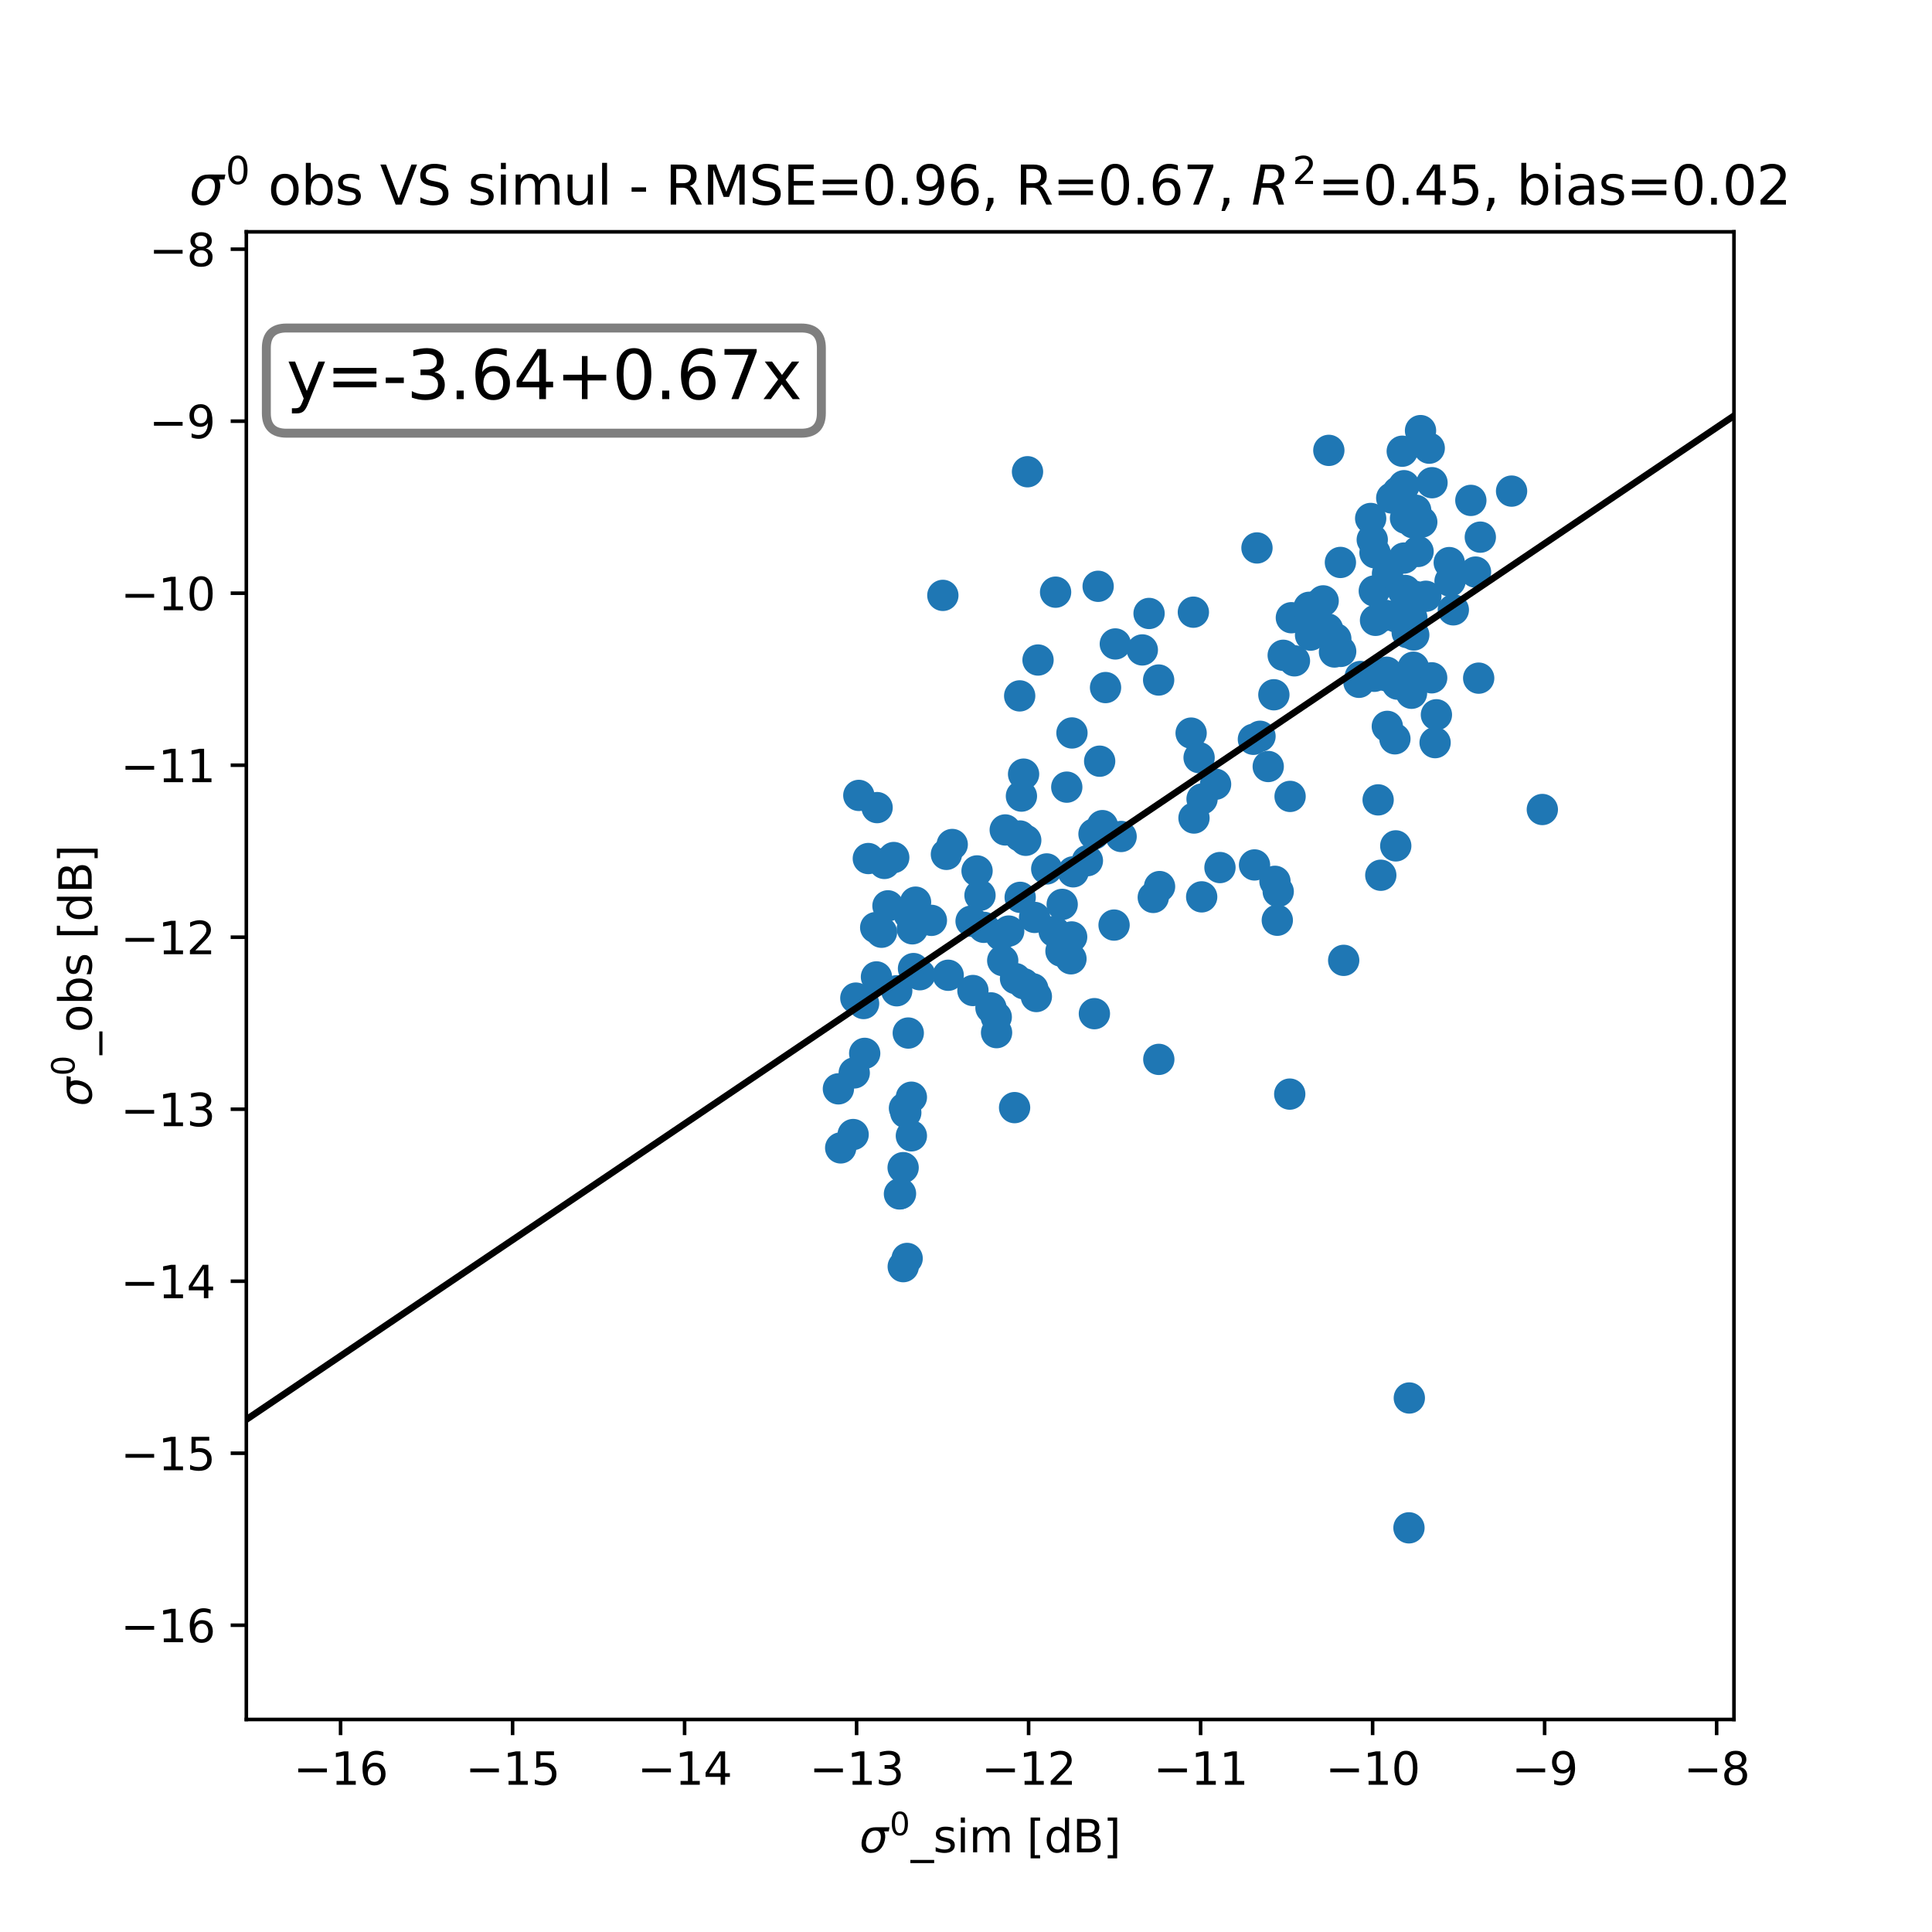 <?xml version="1.0" encoding="utf-8" standalone="no"?>
<!DOCTYPE svg PUBLIC "-//W3C//DTD SVG 1.1//EN"
  "http://www.w3.org/Graphics/SVG/1.1/DTD/svg11.dtd">
<svg xmlns:xlink="http://www.w3.org/1999/xlink" width="432pt" height="432pt" viewBox="0 0 432 432" xmlns="http://www.w3.org/2000/svg" version="1.1">
 <defs>
  <style type="text/css">*{stroke-linejoin: round; stroke-linecap: butt}</style>
 </defs>
 <g id="figure_1">
  <g id="patch_1">
   <path d="M 0 432 
L 432 432 
L 432 0 
L 0 0 
z
" style="fill: #ffffff"/>
  </g>
  <g id="axes_1">
   <g id="patch_2">
    <path d="M 55.08 384.48 
L 387.72 384.48 
L 387.72 51.84 
L 55.08 51.84 
z
" style="fill: #ffffff"/>
   </g>
   <g id="matplotlib.axis_1">
    <g id="xtick_1">
     <g id="line2d_1">
      <defs>
       <path id="m0e0889fe8c" d="M 0 0 
L 0 3.5 
" style="stroke: #000000; stroke-width: 0.8"/>
      </defs>
      <g>
       <use xlink:href="#m0e0889fe8c" x="76.155" y="384.48" style="stroke: #000000; stroke-width: 0.8"/>
      </g>
     </g>
     <g id="text_1">
      <!-- −16 -->
      <g transform="translate(65.603 399.078) scale(0.1 -0.1)">
       <defs>
        <path id="DejaVuSans-2212" d="M 678 2272 
L 4684 2272 
L 4684 1741 
L 678 1741 
L 678 2272 
z
" transform="scale(0.016)"/>
        <path id="DejaVuSans-31" d="M 794 531 
L 1825 531 
L 1825 4091 
L 703 3866 
L 703 4441 
L 1819 4666 
L 2450 4666 
L 2450 531 
L 3481 531 
L 3481 0 
L 794 0 
L 794 531 
z
" transform="scale(0.016)"/>
        <path id="DejaVuSans-36" d="M 2113 2584 
Q 1688 2584 1439 2293 
Q 1191 2003 1191 1497 
Q 1191 994 1439 701 
Q 1688 409 2113 409 
Q 2538 409 2786 701 
Q 3034 994 3034 1497 
Q 3034 2003 2786 2293 
Q 2538 2584 2113 2584 
z
M 3366 4563 
L 3366 3988 
Q 3128 4100 2886 4159 
Q 2644 4219 2406 4219 
Q 1781 4219 1451 3797 
Q 1122 3375 1075 2522 
Q 1259 2794 1537 2939 
Q 1816 3084 2150 3084 
Q 2853 3084 3261 2657 
Q 3669 2231 3669 1497 
Q 3669 778 3244 343 
Q 2819 -91 2113 -91 
Q 1303 -91 875 529 
Q 447 1150 447 2328 
Q 447 3434 972 4092 
Q 1497 4750 2381 4750 
Q 2619 4750 2861 4703 
Q 3103 4656 3366 4563 
z
" transform="scale(0.016)"/>
       </defs>
       <use xlink:href="#DejaVuSans-2212"/>
       <use xlink:href="#DejaVuSans-31" x="83.789"/>
       <use xlink:href="#DejaVuSans-36" x="147.412"/>
      </g>
     </g>
    </g>
    <g id="xtick_2">
     <g id="line2d_2">
      <g>
       <use xlink:href="#m0e0889fe8c" x="114.616" y="384.48" style="stroke: #000000; stroke-width: 0.8"/>
      </g>
     </g>
     <g id="text_2">
      <!-- −15 -->
      <g transform="translate(104.064 399.078) scale(0.1 -0.1)">
       <defs>
        <path id="DejaVuSans-35" d="M 691 4666 
L 3169 4666 
L 3169 4134 
L 1269 4134 
L 1269 2991 
Q 1406 3038 1543 3061 
Q 1681 3084 1819 3084 
Q 2600 3084 3056 2656 
Q 3513 2228 3513 1497 
Q 3513 744 3044 326 
Q 2575 -91 1722 -91 
Q 1428 -91 1123 -41 
Q 819 9 494 109 
L 494 744 
Q 775 591 1075 516 
Q 1375 441 1709 441 
Q 2250 441 2565 725 
Q 2881 1009 2881 1497 
Q 2881 1984 2565 2268 
Q 2250 2553 1709 2553 
Q 1456 2553 1204 2497 
Q 953 2441 691 2322 
L 691 4666 
z
" transform="scale(0.016)"/>
       </defs>
       <use xlink:href="#DejaVuSans-2212"/>
       <use xlink:href="#DejaVuSans-31" x="83.789"/>
       <use xlink:href="#DejaVuSans-35" x="147.412"/>
      </g>
     </g>
    </g>
    <g id="xtick_3">
     <g id="line2d_3">
      <g>
       <use xlink:href="#m0e0889fe8c" x="153.077" y="384.48" style="stroke: #000000; stroke-width: 0.8"/>
      </g>
     </g>
     <g id="text_3">
      <!-- −14 -->
      <g transform="translate(142.525 399.078) scale(0.1 -0.1)">
       <defs>
        <path id="DejaVuSans-34" d="M 2419 4116 
L 825 1625 
L 2419 1625 
L 2419 4116 
z
M 2253 4666 
L 3047 4666 
L 3047 1625 
L 3713 1625 
L 3713 1100 
L 3047 1100 
L 3047 0 
L 2419 0 
L 2419 1100 
L 313 1100 
L 313 1709 
L 2253 4666 
z
" transform="scale(0.016)"/>
       </defs>
       <use xlink:href="#DejaVuSans-2212"/>
       <use xlink:href="#DejaVuSans-31" x="83.789"/>
       <use xlink:href="#DejaVuSans-34" x="147.412"/>
      </g>
     </g>
    </g>
    <g id="xtick_4">
     <g id="line2d_4">
      <g>
       <use xlink:href="#m0e0889fe8c" x="191.538" y="384.48" style="stroke: #000000; stroke-width: 0.8"/>
      </g>
     </g>
     <g id="text_4">
      <!-- −13 -->
      <g transform="translate(180.986 399.078) scale(0.1 -0.1)">
       <defs>
        <path id="DejaVuSans-33" d="M 2597 2516 
Q 3050 2419 3304 2112 
Q 3559 1806 3559 1356 
Q 3559 666 3084 287 
Q 2609 -91 1734 -91 
Q 1441 -91 1130 -33 
Q 819 25 488 141 
L 488 750 
Q 750 597 1062 519 
Q 1375 441 1716 441 
Q 2309 441 2620 675 
Q 2931 909 2931 1356 
Q 2931 1769 2642 2001 
Q 2353 2234 1838 2234 
L 1294 2234 
L 1294 2753 
L 1863 2753 
Q 2328 2753 2575 2939 
Q 2822 3125 2822 3475 
Q 2822 3834 2567 4026 
Q 2313 4219 1838 4219 
Q 1578 4219 1281 4162 
Q 984 4106 628 3988 
L 628 4550 
Q 988 4650 1302 4700 
Q 1616 4750 1894 4750 
Q 2613 4750 3031 4423 
Q 3450 4097 3450 3541 
Q 3450 3153 3228 2886 
Q 3006 2619 2597 2516 
z
" transform="scale(0.016)"/>
       </defs>
       <use xlink:href="#DejaVuSans-2212"/>
       <use xlink:href="#DejaVuSans-31" x="83.789"/>
       <use xlink:href="#DejaVuSans-33" x="147.412"/>
      </g>
     </g>
    </g>
    <g id="xtick_5">
     <g id="line2d_5">
      <g>
       <use xlink:href="#m0e0889fe8c" x="229.999" y="384.48" style="stroke: #000000; stroke-width: 0.8"/>
      </g>
     </g>
     <g id="text_5">
      <!-- −12 -->
      <g transform="translate(219.447 399.078) scale(0.1 -0.1)">
       <defs>
        <path id="DejaVuSans-32" d="M 1228 531 
L 3431 531 
L 3431 0 
L 469 0 
L 469 531 
Q 828 903 1448 1529 
Q 2069 2156 2228 2338 
Q 2531 2678 2651 2914 
Q 2772 3150 2772 3378 
Q 2772 3750 2511 3984 
Q 2250 4219 1831 4219 
Q 1534 4219 1204 4116 
Q 875 4013 500 3803 
L 500 4441 
Q 881 4594 1212 4672 
Q 1544 4750 1819 4750 
Q 2544 4750 2975 4387 
Q 3406 4025 3406 3419 
Q 3406 3131 3298 2873 
Q 3191 2616 2906 2266 
Q 2828 2175 2409 1742 
Q 1991 1309 1228 531 
z
" transform="scale(0.016)"/>
       </defs>
       <use xlink:href="#DejaVuSans-2212"/>
       <use xlink:href="#DejaVuSans-31" x="83.789"/>
       <use xlink:href="#DejaVuSans-32" x="147.412"/>
      </g>
     </g>
    </g>
    <g id="xtick_6">
     <g id="line2d_6">
      <g>
       <use xlink:href="#m0e0889fe8c" x="268.46" y="384.48" style="stroke: #000000; stroke-width: 0.8"/>
      </g>
     </g>
     <g id="text_6">
      <!-- −11 -->
      <g transform="translate(257.908 399.078) scale(0.1 -0.1)">
       <use xlink:href="#DejaVuSans-2212"/>
       <use xlink:href="#DejaVuSans-31" x="83.789"/>
       <use xlink:href="#DejaVuSans-31" x="147.412"/>
      </g>
     </g>
    </g>
    <g id="xtick_7">
     <g id="line2d_7">
      <g>
       <use xlink:href="#m0e0889fe8c" x="306.921" y="384.48" style="stroke: #000000; stroke-width: 0.8"/>
      </g>
     </g>
     <g id="text_7">
      <!-- −10 -->
      <g transform="translate(296.368 399.078) scale(0.1 -0.1)">
       <defs>
        <path id="DejaVuSans-30" d="M 2034 4250 
Q 1547 4250 1301 3770 
Q 1056 3291 1056 2328 
Q 1056 1369 1301 889 
Q 1547 409 2034 409 
Q 2525 409 2770 889 
Q 3016 1369 3016 2328 
Q 3016 3291 2770 3770 
Q 2525 4250 2034 4250 
z
M 2034 4750 
Q 2819 4750 3233 4129 
Q 3647 3509 3647 2328 
Q 3647 1150 3233 529 
Q 2819 -91 2034 -91 
Q 1250 -91 836 529 
Q 422 1150 422 2328 
Q 422 3509 836 4129 
Q 1250 4750 2034 4750 
z
" transform="scale(0.016)"/>
       </defs>
       <use xlink:href="#DejaVuSans-2212"/>
       <use xlink:href="#DejaVuSans-31" x="83.789"/>
       <use xlink:href="#DejaVuSans-30" x="147.412"/>
      </g>
     </g>
    </g>
    <g id="xtick_8">
     <g id="line2d_8">
      <g>
       <use xlink:href="#m0e0889fe8c" x="345.382" y="384.48" style="stroke: #000000; stroke-width: 0.8"/>
      </g>
     </g>
     <g id="text_8">
      <!-- −9 -->
      <g transform="translate(338.011 399.078) scale(0.1 -0.1)">
       <defs>
        <path id="DejaVuSans-39" d="M 703 97 
L 703 672 
Q 941 559 1184 500 
Q 1428 441 1663 441 
Q 2288 441 2617 861 
Q 2947 1281 2994 2138 
Q 2813 1869 2534 1725 
Q 2256 1581 1919 1581 
Q 1219 1581 811 2004 
Q 403 2428 403 3163 
Q 403 3881 828 4315 
Q 1253 4750 1959 4750 
Q 2769 4750 3195 4129 
Q 3622 3509 3622 2328 
Q 3622 1225 3098 567 
Q 2575 -91 1691 -91 
Q 1453 -91 1209 -44 
Q 966 3 703 97 
z
M 1959 2075 
Q 2384 2075 2632 2365 
Q 2881 2656 2881 3163 
Q 2881 3666 2632 3958 
Q 2384 4250 1959 4250 
Q 1534 4250 1286 3958 
Q 1038 3666 1038 3163 
Q 1038 2656 1286 2365 
Q 1534 2075 1959 2075 
z
" transform="scale(0.016)"/>
       </defs>
       <use xlink:href="#DejaVuSans-2212"/>
       <use xlink:href="#DejaVuSans-39" x="83.789"/>
      </g>
     </g>
    </g>
    <g id="xtick_9">
     <g id="line2d_9">
      <g>
       <use xlink:href="#m0e0889fe8c" x="383.843" y="384.48" style="stroke: #000000; stroke-width: 0.8"/>
      </g>
     </g>
     <g id="text_9">
      <!-- −8 -->
      <g transform="translate(376.472 399.078) scale(0.1 -0.1)">
       <defs>
        <path id="DejaVuSans-38" d="M 2034 2216 
Q 1584 2216 1326 1975 
Q 1069 1734 1069 1313 
Q 1069 891 1326 650 
Q 1584 409 2034 409 
Q 2484 409 2743 651 
Q 3003 894 3003 1313 
Q 3003 1734 2745 1975 
Q 2488 2216 2034 2216 
z
M 1403 2484 
Q 997 2584 770 2862 
Q 544 3141 544 3541 
Q 544 4100 942 4425 
Q 1341 4750 2034 4750 
Q 2731 4750 3128 4425 
Q 3525 4100 3525 3541 
Q 3525 3141 3298 2862 
Q 3072 2584 2669 2484 
Q 3125 2378 3379 2068 
Q 3634 1759 3634 1313 
Q 3634 634 3220 271 
Q 2806 -91 2034 -91 
Q 1263 -91 848 271 
Q 434 634 434 1313 
Q 434 1759 690 2068 
Q 947 2378 1403 2484 
z
M 1172 3481 
Q 1172 3119 1398 2916 
Q 1625 2713 2034 2713 
Q 2441 2713 2670 2916 
Q 2900 3119 2900 3481 
Q 2900 3844 2670 4047 
Q 2441 4250 2034 4250 
Q 1625 4250 1398 4047 
Q 1172 3844 1172 3481 
z
" transform="scale(0.016)"/>
       </defs>
       <use xlink:href="#DejaVuSans-2212"/>
       <use xlink:href="#DejaVuSans-38" x="83.789"/>
      </g>
     </g>
    </g>
    <g id="text_10">
     <!-- $\sigma^0$_sim [dB] -->
     <g transform="translate(192.15 414.258) scale(0.1 -0.1)">
      <defs>
       <path id="DejaVuSans-Oblique-3c3" d="M 2219 3044 
Q 1744 3044 1422 2700 
Q 1081 2341 969 1747 
Q 844 1119 1044 756 
Q 1241 397 1706 397 
Q 2166 397 2503 759 
Q 2844 1122 2966 1747 
Q 3075 2319 2881 2700 
Q 2700 3044 2219 3044 
z
M 2309 3503 
L 4219 3500 
L 4106 2925 
L 3463 2925 
Q 3706 2438 3575 1747 
Q 3406 888 2884 400 
Q 2359 -91 1609 -91 
Q 856 -91 525 400 
Q 194 888 363 1747 
Q 528 2609 1050 3097 
Q 1484 3503 2309 3503 
z
" transform="scale(0.016)"/>
       <path id="DejaVuSans-5f" d="M 3263 -1063 
L 3263 -1509 
L -63 -1509 
L -63 -1063 
L 3263 -1063 
z
" transform="scale(0.016)"/>
       <path id="DejaVuSans-73" d="M 2834 3397 
L 2834 2853 
Q 2591 2978 2328 3040 
Q 2066 3103 1784 3103 
Q 1356 3103 1142 2972 
Q 928 2841 928 2578 
Q 928 2378 1081 2264 
Q 1234 2150 1697 2047 
L 1894 2003 
Q 2506 1872 2764 1633 
Q 3022 1394 3022 966 
Q 3022 478 2636 193 
Q 2250 -91 1575 -91 
Q 1294 -91 989 -36 
Q 684 19 347 128 
L 347 722 
Q 666 556 975 473 
Q 1284 391 1588 391 
Q 1994 391 2212 530 
Q 2431 669 2431 922 
Q 2431 1156 2273 1281 
Q 2116 1406 1581 1522 
L 1381 1569 
Q 847 1681 609 1914 
Q 372 2147 372 2553 
Q 372 3047 722 3315 
Q 1072 3584 1716 3584 
Q 2034 3584 2315 3537 
Q 2597 3491 2834 3397 
z
" transform="scale(0.016)"/>
       <path id="DejaVuSans-69" d="M 603 3500 
L 1178 3500 
L 1178 0 
L 603 0 
L 603 3500 
z
M 603 4863 
L 1178 4863 
L 1178 4134 
L 603 4134 
L 603 4863 
z
" transform="scale(0.016)"/>
       <path id="DejaVuSans-6d" d="M 3328 2828 
Q 3544 3216 3844 3400 
Q 4144 3584 4550 3584 
Q 5097 3584 5394 3201 
Q 5691 2819 5691 2113 
L 5691 0 
L 5113 0 
L 5113 2094 
Q 5113 2597 4934 2840 
Q 4756 3084 4391 3084 
Q 3944 3084 3684 2787 
Q 3425 2491 3425 1978 
L 3425 0 
L 2847 0 
L 2847 2094 
Q 2847 2600 2669 2842 
Q 2491 3084 2119 3084 
Q 1678 3084 1418 2786 
Q 1159 2488 1159 1978 
L 1159 0 
L 581 0 
L 581 3500 
L 1159 3500 
L 1159 2956 
Q 1356 3278 1631 3431 
Q 1906 3584 2284 3584 
Q 2666 3584 2933 3390 
Q 3200 3197 3328 2828 
z
" transform="scale(0.016)"/>
       <path id="DejaVuSans-20" transform="scale(0.016)"/>
       <path id="DejaVuSans-5b" d="M 550 4863 
L 1875 4863 
L 1875 4416 
L 1125 4416 
L 1125 -397 
L 1875 -397 
L 1875 -844 
L 550 -844 
L 550 4863 
z
" transform="scale(0.016)"/>
       <path id="DejaVuSans-64" d="M 2906 2969 
L 2906 4863 
L 3481 4863 
L 3481 0 
L 2906 0 
L 2906 525 
Q 2725 213 2448 61 
Q 2172 -91 1784 -91 
Q 1150 -91 751 415 
Q 353 922 353 1747 
Q 353 2572 751 3078 
Q 1150 3584 1784 3584 
Q 2172 3584 2448 3432 
Q 2725 3281 2906 2969 
z
M 947 1747 
Q 947 1113 1208 752 
Q 1469 391 1925 391 
Q 2381 391 2643 752 
Q 2906 1113 2906 1747 
Q 2906 2381 2643 2742 
Q 2381 3103 1925 3103 
Q 1469 3103 1208 2742 
Q 947 2381 947 1747 
z
" transform="scale(0.016)"/>
       <path id="DejaVuSans-42" d="M 1259 2228 
L 1259 519 
L 2272 519 
Q 2781 519 3026 730 
Q 3272 941 3272 1375 
Q 3272 1813 3026 2020 
Q 2781 2228 2272 2228 
L 1259 2228 
z
M 1259 4147 
L 1259 2741 
L 2194 2741 
Q 2656 2741 2882 2914 
Q 3109 3088 3109 3444 
Q 3109 3797 2882 3972 
Q 2656 4147 2194 4147 
L 1259 4147 
z
M 628 4666 
L 2241 4666 
Q 2963 4666 3353 4366 
Q 3744 4066 3744 3513 
Q 3744 3084 3544 2831 
Q 3344 2578 2956 2516 
Q 3422 2416 3680 2098 
Q 3938 1781 3938 1306 
Q 3938 681 3513 340 
Q 3088 0 2303 0 
L 628 0 
L 628 4666 
z
" transform="scale(0.016)"/>
       <path id="DejaVuSans-5d" d="M 1947 4863 
L 1947 -844 
L 622 -844 
L 622 -397 
L 1369 -397 
L 1369 4416 
L 622 4416 
L 622 4863 
L 1947 4863 
z
" transform="scale(0.016)"/>
      </defs>
      <use xlink:href="#DejaVuSans-Oblique-3c3" transform="translate(0 0.766)"/>
      <use xlink:href="#DejaVuSans-30" transform="translate(67.852 39.047) scale(0.7)"/>
      <use xlink:href="#DejaVuSans-5f" transform="translate(115.122 0.766)"/>
      <use xlink:href="#DejaVuSans-73" transform="translate(165.122 0.766)"/>
      <use xlink:href="#DejaVuSans-69" transform="translate(217.222 0.766)"/>
      <use xlink:href="#DejaVuSans-6d" transform="translate(245.005 0.766)"/>
      <use xlink:href="#DejaVuSans-20" transform="translate(342.417 0.766)"/>
      <use xlink:href="#DejaVuSans-5b" transform="translate(374.204 0.766)"/>
      <use xlink:href="#DejaVuSans-64" transform="translate(413.218 0.766)"/>
      <use xlink:href="#DejaVuSans-42" transform="translate(476.694 0.766)"/>
      <use xlink:href="#DejaVuSans-5d" transform="translate(545.298 0.766)"/>
     </g>
    </g>
   </g>
   <g id="matplotlib.axis_2">
    <g id="ytick_1">
     <g id="line2d_10">
      <defs>
       <path id="mb3027d4812" d="M 0 0 
L -3.5 0 
" style="stroke: #000000; stroke-width: 0.8"/>
      </defs>
      <g>
       <use xlink:href="#mb3027d4812" x="55.08" y="363.405" style="stroke: #000000; stroke-width: 0.8"/>
      </g>
     </g>
     <g id="text_11">
      <!-- −16 -->
      <g transform="translate(26.975 367.204) scale(0.1 -0.1)">
       <use xlink:href="#DejaVuSans-2212"/>
       <use xlink:href="#DejaVuSans-31" x="83.789"/>
       <use xlink:href="#DejaVuSans-36" x="147.412"/>
      </g>
     </g>
    </g>
    <g id="ytick_2">
     <g id="line2d_11">
      <g>
       <use xlink:href="#mb3027d4812" x="55.08" y="324.944" style="stroke: #000000; stroke-width: 0.8"/>
      </g>
     </g>
     <g id="text_12">
      <!-- −15 -->
      <g transform="translate(26.975 328.743) scale(0.1 -0.1)">
       <use xlink:href="#DejaVuSans-2212"/>
       <use xlink:href="#DejaVuSans-31" x="83.789"/>
       <use xlink:href="#DejaVuSans-35" x="147.412"/>
      </g>
     </g>
    </g>
    <g id="ytick_3">
     <g id="line2d_12">
      <g>
       <use xlink:href="#mb3027d4812" x="55.08" y="286.483" style="stroke: #000000; stroke-width: 0.8"/>
      </g>
     </g>
     <g id="text_13">
      <!-- −14 -->
      <g transform="translate(26.975 290.282) scale(0.1 -0.1)">
       <use xlink:href="#DejaVuSans-2212"/>
       <use xlink:href="#DejaVuSans-31" x="83.789"/>
       <use xlink:href="#DejaVuSans-34" x="147.412"/>
      </g>
     </g>
    </g>
    <g id="ytick_4">
     <g id="line2d_13">
      <g>
       <use xlink:href="#mb3027d4812" x="55.08" y="248.022" style="stroke: #000000; stroke-width: 0.8"/>
      </g>
     </g>
     <g id="text_14">
      <!-- −13 -->
      <g transform="translate(26.975 251.821) scale(0.1 -0.1)">
       <use xlink:href="#DejaVuSans-2212"/>
       <use xlink:href="#DejaVuSans-31" x="83.789"/>
       <use xlink:href="#DejaVuSans-33" x="147.412"/>
      </g>
     </g>
    </g>
    <g id="ytick_5">
     <g id="line2d_14">
      <g>
       <use xlink:href="#mb3027d4812" x="55.08" y="209.561" style="stroke: #000000; stroke-width: 0.8"/>
      </g>
     </g>
     <g id="text_15">
      <!-- −12 -->
      <g transform="translate(26.975 213.36) scale(0.1 -0.1)">
       <use xlink:href="#DejaVuSans-2212"/>
       <use xlink:href="#DejaVuSans-31" x="83.789"/>
       <use xlink:href="#DejaVuSans-32" x="147.412"/>
      </g>
     </g>
    </g>
    <g id="ytick_6">
     <g id="line2d_15">
      <g>
       <use xlink:href="#mb3027d4812" x="55.08" y="171.1" style="stroke: #000000; stroke-width: 0.8"/>
      </g>
     </g>
     <g id="text_16">
      <!-- −11 -->
      <g transform="translate(26.975 174.899) scale(0.1 -0.1)">
       <use xlink:href="#DejaVuSans-2212"/>
       <use xlink:href="#DejaVuSans-31" x="83.789"/>
       <use xlink:href="#DejaVuSans-31" x="147.412"/>
      </g>
     </g>
    </g>
    <g id="ytick_7">
     <g id="line2d_16">
      <g>
       <use xlink:href="#mb3027d4812" x="55.08" y="132.639" style="stroke: #000000; stroke-width: 0.8"/>
      </g>
     </g>
     <g id="text_17">
      <!-- −10 -->
      <g transform="translate(26.975 136.438) scale(0.1 -0.1)">
       <use xlink:href="#DejaVuSans-2212"/>
       <use xlink:href="#DejaVuSans-31" x="83.789"/>
       <use xlink:href="#DejaVuSans-30" x="147.412"/>
      </g>
     </g>
    </g>
    <g id="ytick_8">
     <g id="line2d_17">
      <g>
       <use xlink:href="#mb3027d4812" x="55.08" y="94.178" style="stroke: #000000; stroke-width: 0.8"/>
      </g>
     </g>
     <g id="text_18">
      <!-- −9 -->
      <g transform="translate(33.338 97.977) scale(0.1 -0.1)">
       <use xlink:href="#DejaVuSans-2212"/>
       <use xlink:href="#DejaVuSans-39" x="83.789"/>
      </g>
     </g>
    </g>
    <g id="ytick_9">
     <g id="line2d_18">
      <g>
       <use xlink:href="#mb3027d4812" x="55.08" y="55.717" style="stroke: #000000; stroke-width: 0.8"/>
      </g>
     </g>
     <g id="text_19">
      <!-- −8 -->
      <g transform="translate(33.338 59.517) scale(0.1 -0.1)">
       <use xlink:href="#DejaVuSans-2212"/>
       <use xlink:href="#DejaVuSans-38" x="83.789"/>
      </g>
     </g>
    </g>
    <g id="text_20">
     <!-- $\sigma^0$_obs [dB] -->
     <g transform="translate(20.575 247.36) rotate(-90) scale(0.1 -0.1)">
      <defs>
       <path id="DejaVuSans-6f" d="M 1959 3097 
Q 1497 3097 1228 2736 
Q 959 2375 959 1747 
Q 959 1119 1226 758 
Q 1494 397 1959 397 
Q 2419 397 2687 759 
Q 2956 1122 2956 1747 
Q 2956 2369 2687 2733 
Q 2419 3097 1959 3097 
z
M 1959 3584 
Q 2709 3584 3137 3096 
Q 3566 2609 3566 1747 
Q 3566 888 3137 398 
Q 2709 -91 1959 -91 
Q 1206 -91 779 398 
Q 353 888 353 1747 
Q 353 2609 779 3096 
Q 1206 3584 1959 3584 
z
" transform="scale(0.016)"/>
       <path id="DejaVuSans-62" d="M 3116 1747 
Q 3116 2381 2855 2742 
Q 2594 3103 2138 3103 
Q 1681 3103 1420 2742 
Q 1159 2381 1159 1747 
Q 1159 1113 1420 752 
Q 1681 391 2138 391 
Q 2594 391 2855 752 
Q 3116 1113 3116 1747 
z
M 1159 2969 
Q 1341 3281 1617 3432 
Q 1894 3584 2278 3584 
Q 2916 3584 3314 3078 
Q 3713 2572 3713 1747 
Q 3713 922 3314 415 
Q 2916 -91 2278 -91 
Q 1894 -91 1617 61 
Q 1341 213 1159 525 
L 1159 0 
L 581 0 
L 581 4863 
L 1159 4863 
L 1159 2969 
z
" transform="scale(0.016)"/>
      </defs>
      <use xlink:href="#DejaVuSans-Oblique-3c3" transform="translate(0 0.766)"/>
      <use xlink:href="#DejaVuSans-30" transform="translate(67.852 39.047) scale(0.7)"/>
      <use xlink:href="#DejaVuSans-5f" transform="translate(115.122 0.766)"/>
      <use xlink:href="#DejaVuSans-6f" transform="translate(165.122 0.766)"/>
      <use xlink:href="#DejaVuSans-62" transform="translate(226.304 0.766)"/>
      <use xlink:href="#DejaVuSans-73" transform="translate(289.78 0.766)"/>
      <use xlink:href="#DejaVuSans-20" transform="translate(341.88 0.766)"/>
      <use xlink:href="#DejaVuSans-5b" transform="translate(373.667 0.766)"/>
      <use xlink:href="#DejaVuSans-64" transform="translate(412.681 0.766)"/>
      <use xlink:href="#DejaVuSans-42" transform="translate(476.157 0.766)"/>
      <use xlink:href="#DejaVuSans-5d" transform="translate(544.761 0.766)"/>
     </g>
    </g>
   </g>
   <g id="line2d_19">
    <defs>
     <path id="m3af1321374" d="M 0 3 
C 0.796 3 1.559 2.684 2.121 2.121 
C 2.684 1.559 3 0.796 3 0 
C 3 -0.796 2.684 -1.559 2.121 -2.121 
C 1.559 -2.684 0.796 -3 0 -3 
C -0.796 -3 -1.559 -2.684 -2.121 -2.121 
C -2.684 -1.559 -3 -0.796 -3 0 
C -3 0.796 -2.684 1.559 -2.121 2.121 
C -1.559 2.684 -0.796 3 0 3 
z
" style="stroke: #1f77b4"/>
    </defs>
    <g clip-path="url(#pdaffe36c73)">
     <use xlink:href="#m3af1321374" x="229.754" y="105.484" style="fill: #1f77b4; stroke: #1f77b4"/>
     <use xlink:href="#m3af1321374" x="320.202" y="107.935" style="fill: #1f77b4; stroke: #1f77b4"/>
     <use xlink:href="#m3af1321374" x="311.195" y="111.351" style="fill: #1f77b4; stroke: #1f77b4"/>
     <use xlink:href="#m3af1321374" x="312.618" y="109.98" style="fill: #1f77b4; stroke: #1f77b4"/>
     <use xlink:href="#m3af1321374" x="319.581" y="100.212" style="fill: #1f77b4; stroke: #1f77b4"/>
     <use xlink:href="#m3af1321374" x="313.943" y="108.605" style="fill: #1f77b4; stroke: #1f77b4"/>
     <use xlink:href="#m3af1321374" x="306.484" y="115.93" style="fill: #1f77b4; stroke: #1f77b4"/>
     <use xlink:href="#m3af1321374" x="317.913" y="116.73" style="fill: #1f77b4; stroke: #1f77b4"/>
     <use xlink:href="#m3af1321374" x="307.297" y="151.22" style="fill: #1f77b4; stroke: #1f77b4"/>
     <use xlink:href="#m3af1321374" x="297.131" y="100.705" style="fill: #1f77b4; stroke: #1f77b4"/>
     <use xlink:href="#m3af1321374" x="295.863" y="134.358" style="fill: #1f77b4; stroke: #1f77b4"/>
     <use xlink:href="#m3af1321374" x="289.441" y="147.765" style="fill: #1f77b4; stroke: #1f77b4"/>
     <use xlink:href="#m3af1321374" x="281.063" y="122.522" style="fill: #1f77b4; stroke: #1f77b4"/>
     <use xlink:href="#m3af1321374" x="255.427" y="145.327" style="fill: #1f77b4; stroke: #1f77b4"/>
     <use xlink:href="#m3af1321374" x="249.387" y="143.989" style="fill: #1f77b4; stroke: #1f77b4"/>
     <use xlink:href="#m3af1321374" x="317.633" y="96.286" style="fill: #1f77b4; stroke: #1f77b4"/>
     <use xlink:href="#m3af1321374" x="306.84" y="120.68" style="fill: #1f77b4; stroke: #1f77b4"/>
     <use xlink:href="#m3af1321374" x="298.394" y="145.789" style="fill: #1f77b4; stroke: #1f77b4"/>
     <use xlink:href="#m3af1321374" x="317.084" y="123.307" style="fill: #1f77b4; stroke: #1f77b4"/>
     <use xlink:href="#m3af1321374" x="283.579" y="171.394" style="fill: #1f77b4; stroke: #1f77b4"/>
     <use xlink:href="#m3af1321374" x="271.807" y="175.354" style="fill: #1f77b4; stroke: #1f77b4"/>
     <use xlink:href="#m3af1321374" x="316.551" y="114.09" style="fill: #1f77b4; stroke: #1f77b4"/>
     <use xlink:href="#m3af1321374" x="268.781" y="178.654" style="fill: #1f77b4; stroke: #1f77b4"/>
     <use xlink:href="#m3af1321374" x="316.119" y="141.979" style="fill: #1f77b4; stroke: #1f77b4"/>
     <use xlink:href="#m3af1321374" x="316.034" y="149.19" style="fill: #1f77b4; stroke: #1f77b4"/>
     <use xlink:href="#m3af1321374" x="315.698" y="138.172" style="fill: #1f77b4; stroke: #1f77b4"/>
     <use xlink:href="#m3af1321374" x="315.615" y="155.015" style="fill: #1f77b4; stroke: #1f77b4"/>
     <use xlink:href="#m3af1321374" x="304.167" y="151.274" style="fill: #1f77b4; stroke: #1f77b4"/>
     <use xlink:href="#m3af1321374" x="288.389" y="244.645" style="fill: #1f77b4; stroke: #1f77b4"/>
     <use xlink:href="#m3af1321374" x="315.128" y="312.596" style="fill: #1f77b4; stroke: #1f77b4"/>
     <use xlink:href="#m3af1321374" x="315.048" y="341.629" style="fill: #1f77b4; stroke: #1f77b4"/>
     <use xlink:href="#m3af1321374" x="314.734" y="137.315" style="fill: #1f77b4; stroke: #1f77b4"/>
     <use xlink:href="#m3af1321374" x="314.656" y="141.445" style="fill: #1f77b4; stroke: #1f77b4"/>
     <use xlink:href="#m3af1321374" x="293.046" y="142.016" style="fill: #1f77b4; stroke: #1f77b4"/>
     <use xlink:href="#m3af1321374" x="314.275" y="115.885" style="fill: #1f77b4; stroke: #1f77b4"/>
     <use xlink:href="#m3af1321374" x="314.2" y="132.029" style="fill: #1f77b4; stroke: #1f77b4"/>
     <use xlink:href="#m3af1321374" x="288.752" y="138.124" style="fill: #1f77b4; stroke: #1f77b4"/>
     <use xlink:href="#m3af1321374" x="313.832" y="136.422" style="fill: #1f77b4; stroke: #1f77b4"/>
     <use xlink:href="#m3af1321374" x="313.76" y="132.114" style="fill: #1f77b4; stroke: #1f77b4"/>
     <use xlink:href="#m3af1321374" x="307.57" y="138.711" style="fill: #1f77b4; stroke: #1f77b4"/>
     <use xlink:href="#m3af1321374" x="250.684" y="187.041" style="fill: #1f77b4; stroke: #1f77b4"/>
     <use xlink:href="#m3af1321374" x="237.235" y="212.668" style="fill: #1f77b4; stroke: #1f77b4"/>
     <use xlink:href="#m3af1321374" x="224.211" y="214.795" style="fill: #1f77b4; stroke: #1f77b4"/>
     <use xlink:href="#m3af1321374" x="219.973" y="207.352" style="fill: #1f77b4; stroke: #1f77b4"/>
     <use xlink:href="#m3af1321374" x="312.095" y="189.141" style="fill: #1f77b4; stroke: #1f77b4"/>
     <use xlink:href="#m3af1321374" x="311.903" y="165.203" style="fill: #1f77b4; stroke: #1f77b4"/>
     <use xlink:href="#m3af1321374" x="294.747" y="135.306" style="fill: #1f77b4; stroke: #1f77b4"/>
     <use xlink:href="#m3af1321374" x="259.075" y="152.054" style="fill: #1f77b4; stroke: #1f77b4"/>
     <use xlink:href="#m3af1321374" x="234.05" y="194.296" style="fill: #1f77b4; stroke: #1f77b4"/>
     <use xlink:href="#m3af1321374" x="310.207" y="162.418" style="fill: #1f77b4; stroke: #1f77b4"/>
     <use xlink:href="#m3af1321374" x="310.06" y="150.308" style="fill: #1f77b4; stroke: #1f77b4"/>
     <use xlink:href="#m3af1321374" x="309.916" y="151.084" style="fill: #1f77b4; stroke: #1f77b4"/>
     <use xlink:href="#m3af1321374" x="228.393" y="178.011" style="fill: #1f77b4; stroke: #1f77b4"/>
     <use xlink:href="#m3af1321374" x="228.875" y="173.099" style="fill: #1f77b4; stroke: #1f77b4"/>
     <use xlink:href="#m3af1321374" x="229.359" y="187.894" style="fill: #1f77b4; stroke: #1f77b4"/>
     <use xlink:href="#m3af1321374" x="230.941" y="221.096" style="fill: #1f77b4; stroke: #1f77b4"/>
     <use xlink:href="#m3af1321374" x="231.337" y="205.138" style="fill: #1f77b4; stroke: #1f77b4"/>
     <use xlink:href="#m3af1321374" x="231.733" y="222.825" style="fill: #1f77b4; stroke: #1f77b4"/>
     <use xlink:href="#m3af1321374" x="239.626" y="209.505" style="fill: #1f77b4; stroke: #1f77b4"/>
     <use xlink:href="#m3af1321374" x="244.621" y="186.486" style="fill: #1f77b4; stroke: #1f77b4"/>
     <use xlink:href="#m3af1321374" x="308.155" y="178.855" style="fill: #1f77b4; stroke: #1f77b4"/>
     <use xlink:href="#m3af1321374" x="266.841" y="136.884" style="fill: #1f77b4; stroke: #1f77b4"/>
     <use xlink:href="#m3af1321374" x="245.548" y="131.099" style="fill: #1f77b4; stroke: #1f77b4"/>
     <use xlink:href="#m3af1321374" x="236.033" y="132.412" style="fill: #1f77b4; stroke: #1f77b4"/>
     <use xlink:href="#m3af1321374" x="239.693" y="163.892" style="fill: #1f77b4; stroke: #1f77b4"/>
     <use xlink:href="#m3af1321374" x="238.534" y="176.008" style="fill: #1f77b4; stroke: #1f77b4"/>
     <use xlink:href="#m3af1321374" x="272.786" y="193.989" style="fill: #1f77b4; stroke: #1f77b4"/>
     <use xlink:href="#m3af1321374" x="268.697" y="200.54" style="fill: #1f77b4; stroke: #1f77b4"/>
     <use xlink:href="#m3af1321374" x="245.887" y="170.204" style="fill: #1f77b4; stroke: #1f77b4"/>
     <use xlink:href="#m3af1321374" x="239.969" y="194.941" style="fill: #1f77b4; stroke: #1f77b4"/>
     <use xlink:href="#m3af1321374" x="298.689" y="142.824" style="fill: #1f77b4; stroke: #1f77b4"/>
     <use xlink:href="#m3af1321374" x="256.933" y="137.171" style="fill: #1f77b4; stroke: #1f77b4"/>
     <use xlink:href="#m3af1321374" x="232.106" y="147.582" style="fill: #1f77b4; stroke: #1f77b4"/>
     <use xlink:href="#m3af1321374" x="228.114" y="200.649" style="fill: #1f77b4; stroke: #1f77b4"/>
     <use xlink:href="#m3af1321374" x="308.748" y="195.707" style="fill: #1f77b4; stroke: #1f77b4"/>
     <use xlink:href="#m3af1321374" x="259.281" y="198.24" style="fill: #1f77b4; stroke: #1f77b4"/>
     <use xlink:href="#m3af1321374" x="237.51" y="202.222" style="fill: #1f77b4; stroke: #1f77b4"/>
     <use xlink:href="#m3af1321374" x="223.783" y="209.086" style="fill: #1f77b4; stroke: #1f77b4"/>
     <use xlink:href="#m3af1321374" x="222.836" y="230.901" style="fill: #1f77b4; stroke: #1f77b4"/>
     <use xlink:href="#m3af1321374" x="228.061" y="186.931" style="fill: #1f77b4; stroke: #1f77b4"/>
     <use xlink:href="#m3af1321374" x="218.473" y="194.739" style="fill: #1f77b4; stroke: #1f77b4"/>
     <use xlink:href="#m3af1321374" x="217.547" y="221.483" style="fill: #1f77b4; stroke: #1f77b4"/>
     <use xlink:href="#m3af1321374" x="224.772" y="185.577" style="fill: #1f77b4; stroke: #1f77b4"/>
     <use xlink:href="#m3af1321374" x="212.922" y="188.831" style="fill: #1f77b4; stroke: #1f77b4"/>
     <use xlink:href="#m3af1321374" x="212.019" y="218.07" style="fill: #1f77b4; stroke: #1f77b4"/>
     <use xlink:href="#m3af1321374" x="285.812" y="199.35" style="fill: #1f77b4; stroke: #1f77b4"/>
     <use xlink:href="#m3af1321374" x="243.145" y="192.449" style="fill: #1f77b4; stroke: #1f77b4"/>
     <use xlink:href="#m3af1321374" x="208.263" y="205.794" style="fill: #1f77b4; stroke: #1f77b4"/>
     <use xlink:href="#m3af1321374" x="204.722" y="201.725" style="fill: #1f77b4; stroke: #1f77b4"/>
     <use xlink:href="#m3af1321374" x="204" y="207.688" style="fill: #1f77b4; stroke: #1f77b4"/>
     <use xlink:href="#m3af1321374" x="203.285" y="204.433" style="fill: #1f77b4; stroke: #1f77b4"/>
     <use xlink:href="#m3af1321374" x="200.513" y="221.54" style="fill: #1f77b4; stroke: #1f77b4"/>
     <use xlink:href="#m3af1321374" x="199.842" y="191.746" style="fill: #1f77b4; stroke: #1f77b4"/>
     <use xlink:href="#m3af1321374" x="247.202" y="153.743" style="fill: #1f77b4; stroke: #1f77b4"/>
     <use xlink:href="#m3af1321374" x="195.978" y="218.44" style="fill: #1f77b4; stroke: #1f77b4"/>
     <use xlink:href="#m3af1321374" x="211.619" y="191.038" style="fill: #1f77b4; stroke: #1f77b4"/>
     <use xlink:href="#m3af1321374" x="195.807" y="207.412" style="fill: #1f77b4; stroke: #1f77b4"/>
     <use xlink:href="#m3af1321374" x="330.636" y="151.636" style="fill: #1f77b4; stroke: #1f77b4"/>
     <use xlink:href="#m3af1321374" x="266.339" y="163.924" style="fill: #1f77b4; stroke: #1f77b4"/>
     <use xlink:href="#m3af1321374" x="217.136" y="205.978" style="fill: #1f77b4; stroke: #1f77b4"/>
     <use xlink:href="#m3af1321374" x="228.003" y="155.602" style="fill: #1f77b4; stroke: #1f77b4"/>
     <use xlink:href="#m3af1321374" x="324.232" y="129.955" style="fill: #1f77b4; stroke: #1f77b4"/>
     <use xlink:href="#m3af1321374" x="257.875" y="200.668" style="fill: #1f77b4; stroke: #1f77b4"/>
     <use xlink:href="#m3af1321374" x="198.549" y="202.548" style="fill: #1f77b4; stroke: #1f77b4"/>
     <use xlink:href="#m3af1321374" x="197.751" y="193.066" style="fill: #1f77b4; stroke: #1f77b4"/>
     <use xlink:href="#m3af1321374" x="197.105" y="208.452" style="fill: #1f77b4; stroke: #1f77b4"/>
     <use xlink:href="#m3af1321374" x="196.122" y="180.583" style="fill: #1f77b4; stroke: #1f77b4"/>
     <use xlink:href="#m3af1321374" x="194.16" y="191.971" style="fill: #1f77b4; stroke: #1f77b4"/>
     <use xlink:href="#m3af1321374" x="193.347" y="235.536" style="fill: #1f77b4; stroke: #1f77b4"/>
     <use xlink:href="#m3af1321374" x="192.034" y="177.856" style="fill: #1f77b4; stroke: #1f77b4"/>
     <use xlink:href="#m3af1321374" x="191.367" y="223.179" style="fill: #1f77b4; stroke: #1f77b4"/>
     <use xlink:href="#m3af1321374" x="191.009" y="239.907" style="fill: #1f77b4; stroke: #1f77b4"/>
     <use xlink:href="#m3af1321374" x="210.823" y="133.129" style="fill: #1f77b4; stroke: #1f77b4"/>
     <use xlink:href="#m3af1321374" x="193.1" y="224.391" style="fill: #1f77b4; stroke: #1f77b4"/>
     <use xlink:href="#m3af1321374" x="190.763" y="253.687" style="fill: #1f77b4; stroke: #1f77b4"/>
     <use xlink:href="#m3af1321374" x="187.979" y="256.675" style="fill: #1f77b4; stroke: #1f77b4"/>
     <use xlink:href="#m3af1321374" x="187.469" y="243.469" style="fill: #1f77b4; stroke: #1f77b4"/>
     <use xlink:href="#m3af1321374" x="344.869" y="181.007" style="fill: #1f77b4; stroke: #1f77b4"/>
     <use xlink:href="#m3af1321374" x="285.083" y="197.065" style="fill: #1f77b4; stroke: #1f77b4"/>
     <use xlink:href="#m3af1321374" x="239.471" y="214.393" style="fill: #1f77b4; stroke: #1f77b4"/>
     <use xlink:href="#m3af1321374" x="203.785" y="253.976" style="fill: #1f77b4; stroke: #1f77b4"/>
     <use xlink:href="#m3af1321374" x="312.482" y="152.977" style="fill: #1f77b4; stroke: #1f77b4"/>
     <use xlink:href="#m3af1321374" x="280.263" y="165.313" style="fill: #1f77b4; stroke: #1f77b4"/>
     <use xlink:href="#m3af1321374" x="244.708" y="226.659" style="fill: #1f77b4; stroke: #1f77b4"/>
     <use xlink:href="#m3af1321374" x="205.669" y="217.956" style="fill: #1f77b4; stroke: #1f77b4"/>
     <use xlink:href="#m3af1321374" x="204.262" y="216.575" style="fill: #1f77b4; stroke: #1f77b4"/>
     <use xlink:href="#m3af1321374" x="203.787" y="245.337" style="fill: #1f77b4; stroke: #1f77b4"/>
     <use xlink:href="#m3af1321374" x="202.537" y="248.785" style="fill: #1f77b4; stroke: #1f77b4"/>
     <use xlink:href="#m3af1321374" x="202.239" y="247.782" style="fill: #1f77b4; stroke: #1f77b4"/>
     <use xlink:href="#m3af1321374" x="201.943" y="261.09" style="fill: #1f77b4; stroke: #1f77b4"/>
     <use xlink:href="#m3af1321374" x="219.13" y="200.198" style="fill: #1f77b4; stroke: #1f77b4"/>
     <use xlink:href="#m3af1321374" x="203.09" y="230.991" style="fill: #1f77b4; stroke: #1f77b4"/>
     <use xlink:href="#m3af1321374" x="201.354" y="266.901" style="fill: #1f77b4; stroke: #1f77b4"/>
     <use xlink:href="#m3af1321374" x="201.12" y="266.966" style="fill: #1f77b4; stroke: #1f77b4"/>
     <use xlink:href="#m3af1321374" x="201.965" y="283.228" style="fill: #1f77b4; stroke: #1f77b4"/>
     <use xlink:href="#m3af1321374" x="202.838" y="281.389" style="fill: #1f77b4; stroke: #1f77b4"/>
     <use xlink:href="#m3af1321374" x="320.127" y="151.56" style="fill: #1f77b4; stroke: #1f77b4"/>
     <use xlink:href="#m3af1321374" x="285.608" y="205.768" style="fill: #1f77b4; stroke: #1f77b4"/>
     <use xlink:href="#m3af1321374" x="259.112" y="236.881" style="fill: #1f77b4; stroke: #1f77b4"/>
     <use xlink:href="#m3af1321374" x="293.035" y="138.461" style="fill: #1f77b4; stroke: #1f77b4"/>
     <use xlink:href="#m3af1321374" x="266.979" y="182.912" style="fill: #1f77b4; stroke: #1f77b4"/>
     <use xlink:href="#m3af1321374" x="249.109" y="206.85" style="fill: #1f77b4; stroke: #1f77b4"/>
     <use xlink:href="#m3af1321374" x="246.506" y="184.613" style="fill: #1f77b4; stroke: #1f77b4"/>
     <use xlink:href="#m3af1321374" x="235.72" y="208.272" style="fill: #1f77b4; stroke: #1f77b4"/>
     <use xlink:href="#m3af1321374" x="227.073" y="218.815" style="fill: #1f77b4; stroke: #1f77b4"/>
     <use xlink:href="#m3af1321374" x="225.551" y="208.186" style="fill: #1f77b4; stroke: #1f77b4"/>
     <use xlink:href="#m3af1321374" x="228.921" y="219.966" style="fill: #1f77b4; stroke: #1f77b4"/>
     <use xlink:href="#m3af1321374" x="226.864" y="247.667" style="fill: #1f77b4; stroke: #1f77b4"/>
     <use xlink:href="#m3af1321374" x="222.765" y="227.409" style="fill: #1f77b4; stroke: #1f77b4"/>
     <use xlink:href="#m3af1321374" x="221.583" y="225.364" style="fill: #1f77b4; stroke: #1f77b4"/>
     <use xlink:href="#m3af1321374" x="312.163" y="137.945" style="fill: #1f77b4; stroke: #1f77b4"/>
     <use xlink:href="#m3af1321374" x="313.545" y="100.893" style="fill: #1f77b4; stroke: #1f77b4"/>
     <use xlink:href="#m3af1321374" x="313.92" y="124.785" style="fill: #1f77b4; stroke: #1f77b4"/>
     <use xlink:href="#m3af1321374" x="303.868" y="152.568" style="fill: #1f77b4; stroke: #1f77b4"/>
     <use xlink:href="#m3af1321374" x="315.97" y="116.903" style="fill: #1f77b4; stroke: #1f77b4"/>
     <use xlink:href="#m3af1321374" x="299.718" y="125.763" style="fill: #1f77b4; stroke: #1f77b4"/>
     <use xlink:href="#m3af1321374" x="292.715" y="136.239" style="fill: #1f77b4; stroke: #1f77b4"/>
     <use xlink:href="#m3af1321374" x="318.829" y="133.328" style="fill: #1f77b4; stroke: #1f77b4"/>
     <use xlink:href="#m3af1321374" x="309.809" y="137.6" style="fill: #1f77b4; stroke: #1f77b4"/>
     <use xlink:href="#m3af1321374" x="296.837" y="140.618" style="fill: #1f77b4; stroke: #1f77b4"/>
     <use xlink:href="#m3af1321374" x="320.892" y="166.055" style="fill: #1f77b4; stroke: #1f77b4"/>
     <use xlink:href="#m3af1321374" x="324.055" y="125.796" style="fill: #1f77b4; stroke: #1f77b4"/>
     <use xlink:href="#m3af1321374" x="324.969" y="136.362" style="fill: #1f77b4; stroke: #1f77b4"/>
     <use xlink:href="#m3af1321374" x="328.885" y="111.891" style="fill: #1f77b4; stroke: #1f77b4"/>
     <use xlink:href="#m3af1321374" x="329.93" y="127.918" style="fill: #1f77b4; stroke: #1f77b4"/>
     <use xlink:href="#m3af1321374" x="331.002" y="120.108" style="fill: #1f77b4; stroke: #1f77b4"/>
     <use xlink:href="#m3af1321374" x="299.781" y="145.657" style="fill: #1f77b4; stroke: #1f77b4"/>
     <use xlink:href="#m3af1321374" x="321.185" y="159.829" style="fill: #1f77b4; stroke: #1f77b4"/>
     <use xlink:href="#m3af1321374" x="337.992" y="109.814" style="fill: #1f77b4; stroke: #1f77b4"/>
     <use xlink:href="#m3af1321374" x="316.445" y="133.367" style="fill: #1f77b4; stroke: #1f77b4"/>
     <use xlink:href="#m3af1321374" x="310.248" y="128.269" style="fill: #1f77b4; stroke: #1f77b4"/>
     <use xlink:href="#m3af1321374" x="307.454" y="123.611" style="fill: #1f77b4; stroke: #1f77b4"/>
     <use xlink:href="#m3af1321374" x="286.928" y="146.524" style="fill: #1f77b4; stroke: #1f77b4"/>
     <use xlink:href="#m3af1321374" x="284.841" y="155.352" style="fill: #1f77b4; stroke: #1f77b4"/>
     <use xlink:href="#m3af1321374" x="280.516" y="193.403" style="fill: #1f77b4; stroke: #1f77b4"/>
     <use xlink:href="#m3af1321374" x="300.451" y="214.738" style="fill: #1f77b4; stroke: #1f77b4"/>
     <use xlink:href="#m3af1321374" x="307.294" y="132.144" style="fill: #1f77b4; stroke: #1f77b4"/>
     <use xlink:href="#m3af1321374" x="292.719" y="135.795" style="fill: #1f77b4; stroke: #1f77b4"/>
     <use xlink:href="#m3af1321374" x="288.467" y="178.08" style="fill: #1f77b4; stroke: #1f77b4"/>
     <use xlink:href="#m3af1321374" x="281.739" y="164.633" style="fill: #1f77b4; stroke: #1f77b4"/>
     <use xlink:href="#m3af1321374" x="268.121" y="169.413" style="fill: #1f77b4; stroke: #1f77b4"/>
    </g>
   </g>
   <g id="line2d_20">
    <path d="M 55.08 317.413 
L 58.44 315.146 
L 61.8 312.879 
L 65.16 310.612 
L 68.52 308.345 
L 71.88 306.078 
L 75.24 303.811 
L 78.6 301.544 
L 81.96 299.277 
L 85.32 297.01 
L 88.68 294.742 
L 92.04 292.475 
L 95.4 290.208 
L 98.76 287.941 
L 102.12 285.674 
L 105.48 283.407 
L 108.84 281.14 
L 112.2 278.873 
L 115.56 276.606 
L 118.92 274.339 
L 122.28 272.072 
L 125.64 269.805 
L 129 267.537 
L 132.36 265.27 
L 135.72 263.003 
L 139.08 260.736 
L 142.44 258.469 
L 145.8 256.202 
L 149.16 253.935 
L 152.52 251.668 
L 155.88 249.401 
L 159.24 247.134 
L 162.6 244.867 
L 165.96 242.6 
L 169.32 240.333 
L 172.68 238.065 
L 176.04 235.798 
L 179.4 233.531 
L 182.76 231.264 
L 186.12 228.997 
L 189.48 226.73 
L 192.84 224.463 
L 196.2 222.196 
L 199.56 219.929 
L 202.92 217.662 
L 206.28 215.395 
L 209.64 213.128 
L 213 210.86 
L 216.36 208.593 
L 219.72 206.326 
L 223.08 204.059 
L 226.44 201.792 
L 229.8 199.525 
L 233.16 197.258 
L 236.52 194.991 
L 239.88 192.724 
L 243.24 190.457 
L 246.6 188.19 
L 249.96 185.923 
L 253.32 183.655 
L 256.68 181.388 
L 260.04 179.121 
L 263.4 176.854 
L 266.76 174.587 
L 270.12 172.32 
L 273.48 170.053 
L 276.84 167.786 
L 280.2 165.519 
L 283.56 163.252 
L 286.92 160.985 
L 290.28 158.718 
L 293.64 156.451 
L 297 154.183 
L 300.36 151.916 
L 303.72 149.649 
L 307.08 147.382 
L 310.44 145.115 
L 313.8 142.848 
L 317.16 140.581 
L 320.52 138.314 
L 323.88 136.047 
L 327.24 133.78 
L 330.6 131.513 
L 333.96 129.246 
L 337.32 126.978 
L 340.68 124.711 
L 344.04 122.444 
L 347.4 120.177 
L 350.76 117.91 
L 354.12 115.643 
L 357.48 113.376 
L 360.84 111.109 
L 364.2 108.842 
L 367.56 106.575 
L 370.92 104.308 
L 374.28 102.041 
L 377.64 99.773 
L 381 97.506 
L 384.36 95.239 
L 387.72 92.972 
" clip-path="url(#pdaffe36c73)" style="fill: none; stroke: #000000; stroke-width: 1.5; stroke-linecap: square"/>
   </g>
   <g id="patch_3">
    <path d="M 55.08 384.48 
L 55.08 51.84 
" style="fill: none; stroke: #000000; stroke-width: 0.8; stroke-linejoin: miter; stroke-linecap: square"/>
   </g>
   <g id="patch_4">
    <path d="M 387.72 384.48 
L 387.72 51.84 
" style="fill: none; stroke: #000000; stroke-width: 0.8; stroke-linejoin: miter; stroke-linecap: square"/>
   </g>
   <g id="patch_5">
    <path d="M 55.08 384.48 
L 387.72 384.48 
" style="fill: none; stroke: #000000; stroke-width: 0.8; stroke-linejoin: miter; stroke-linecap: square"/>
   </g>
   <g id="patch_6">
    <path d="M 55.08 51.84 
L 387.72 51.84 
" style="fill: none; stroke: #000000; stroke-width: 0.8; stroke-linejoin: miter; stroke-linecap: square"/>
   </g>
   <g id="text_21">
    <g id="patch_7">
     <path d="M 64.056 96.863 
L 179.16 96.863 
Q 183.66 96.863 183.66 92.363 
L 183.66 77.845 
Q 183.66 73.345 179.16 73.345 
L 64.056 73.345 
Q 59.556 73.345 59.556 77.845 
L 59.556 92.363 
Q 59.556 96.863 64.056 96.863 
z
" style="fill: #ffffff; opacity: 0.5; stroke: #000000; stroke-width: 2; stroke-linejoin: miter"/>
    </g>
    <!-- y=-3.64+0.67x -->
    <g transform="translate(64.056 89.243) scale(0.15 -0.15)">
     <defs>
      <path id="DejaVuSans-79" d="M 2059 -325 
Q 1816 -950 1584 -1140 
Q 1353 -1331 966 -1331 
L 506 -1331 
L 506 -850 
L 844 -850 
Q 1081 -850 1212 -737 
Q 1344 -625 1503 -206 
L 1606 56 
L 191 3500 
L 800 3500 
L 1894 763 
L 2988 3500 
L 3597 3500 
L 2059 -325 
z
" transform="scale(0.016)"/>
      <path id="DejaVuSans-3d" d="M 678 2906 
L 4684 2906 
L 4684 2381 
L 678 2381 
L 678 2906 
z
M 678 1631 
L 4684 1631 
L 4684 1100 
L 678 1100 
L 678 1631 
z
" transform="scale(0.016)"/>
      <path id="DejaVuSans-2d" d="M 313 2009 
L 1997 2009 
L 1997 1497 
L 313 1497 
L 313 2009 
z
" transform="scale(0.016)"/>
      <path id="DejaVuSans-2e" d="M 684 794 
L 1344 794 
L 1344 0 
L 684 0 
L 684 794 
z
" transform="scale(0.016)"/>
      <path id="DejaVuSans-2b" d="M 2944 4013 
L 2944 2272 
L 4684 2272 
L 4684 1741 
L 2944 1741 
L 2944 0 
L 2419 0 
L 2419 1741 
L 678 1741 
L 678 2272 
L 2419 2272 
L 2419 4013 
L 2944 4013 
z
" transform="scale(0.016)"/>
      <path id="DejaVuSans-37" d="M 525 4666 
L 3525 4666 
L 3525 4397 
L 1831 0 
L 1172 0 
L 2766 4134 
L 525 4134 
L 525 4666 
z
" transform="scale(0.016)"/>
      <path id="DejaVuSans-78" d="M 3513 3500 
L 2247 1797 
L 3578 0 
L 2900 0 
L 1881 1375 
L 863 0 
L 184 0 
L 1544 1831 
L 300 3500 
L 978 3500 
L 1906 2253 
L 2834 3500 
L 3513 3500 
z
" transform="scale(0.016)"/>
     </defs>
     <use xlink:href="#DejaVuSans-79"/>
     <use xlink:href="#DejaVuSans-3d" x="59.18"/>
     <use xlink:href="#DejaVuSans-2d" x="142.969"/>
     <use xlink:href="#DejaVuSans-33" x="179.053"/>
     <use xlink:href="#DejaVuSans-2e" x="242.676"/>
     <use xlink:href="#DejaVuSans-36" x="274.463"/>
     <use xlink:href="#DejaVuSans-34" x="338.086"/>
     <use xlink:href="#DejaVuSans-2b" x="401.709"/>
     <use xlink:href="#DejaVuSans-30" x="485.498"/>
     <use xlink:href="#DejaVuSans-2e" x="549.121"/>
     <use xlink:href="#DejaVuSans-36" x="580.908"/>
     <use xlink:href="#DejaVuSans-37" x="644.531"/>
     <use xlink:href="#DejaVuSans-78" x="708.154"/>
    </g>
   </g>
   <g id="text_22">
    <!-- $\sigma^0$ obs VS simul - RMSE=0.96, R=0.67, $R^2$=0.45, bias=0.02 -->
    <g transform="translate(42.3 45.84) scale(0.12 -0.12)">
     <defs>
      <path id="DejaVuSans-56" d="M 1831 0 
L 50 4666 
L 709 4666 
L 2188 738 
L 3669 4666 
L 4325 4666 
L 2547 0 
L 1831 0 
z
" transform="scale(0.016)"/>
      <path id="DejaVuSans-53" d="M 3425 4513 
L 3425 3897 
Q 3066 4069 2747 4153 
Q 2428 4238 2131 4238 
Q 1616 4238 1336 4038 
Q 1056 3838 1056 3469 
Q 1056 3159 1242 3001 
Q 1428 2844 1947 2747 
L 2328 2669 
Q 3034 2534 3370 2195 
Q 3706 1856 3706 1288 
Q 3706 609 3251 259 
Q 2797 -91 1919 -91 
Q 1588 -91 1214 -16 
Q 841 59 441 206 
L 441 856 
Q 825 641 1194 531 
Q 1563 422 1919 422 
Q 2459 422 2753 634 
Q 3047 847 3047 1241 
Q 3047 1584 2836 1778 
Q 2625 1972 2144 2069 
L 1759 2144 
Q 1053 2284 737 2584 
Q 422 2884 422 3419 
Q 422 4038 858 4394 
Q 1294 4750 2059 4750 
Q 2388 4750 2728 4690 
Q 3069 4631 3425 4513 
z
" transform="scale(0.016)"/>
      <path id="DejaVuSans-75" d="M 544 1381 
L 544 3500 
L 1119 3500 
L 1119 1403 
Q 1119 906 1312 657 
Q 1506 409 1894 409 
Q 2359 409 2629 706 
Q 2900 1003 2900 1516 
L 2900 3500 
L 3475 3500 
L 3475 0 
L 2900 0 
L 2900 538 
Q 2691 219 2414 64 
Q 2138 -91 1772 -91 
Q 1169 -91 856 284 
Q 544 659 544 1381 
z
M 1991 3584 
L 1991 3584 
z
" transform="scale(0.016)"/>
      <path id="DejaVuSans-6c" d="M 603 4863 
L 1178 4863 
L 1178 0 
L 603 0 
L 603 4863 
z
" transform="scale(0.016)"/>
      <path id="DejaVuSans-52" d="M 2841 2188 
Q 3044 2119 3236 1894 
Q 3428 1669 3622 1275 
L 4263 0 
L 3584 0 
L 2988 1197 
Q 2756 1666 2539 1819 
Q 2322 1972 1947 1972 
L 1259 1972 
L 1259 0 
L 628 0 
L 628 4666 
L 2053 4666 
Q 2853 4666 3247 4331 
Q 3641 3997 3641 3322 
Q 3641 2881 3436 2590 
Q 3231 2300 2841 2188 
z
M 1259 4147 
L 1259 2491 
L 2053 2491 
Q 2509 2491 2742 2702 
Q 2975 2913 2975 3322 
Q 2975 3731 2742 3939 
Q 2509 4147 2053 4147 
L 1259 4147 
z
" transform="scale(0.016)"/>
      <path id="DejaVuSans-4d" d="M 628 4666 
L 1569 4666 
L 2759 1491 
L 3956 4666 
L 4897 4666 
L 4897 0 
L 4281 0 
L 4281 4097 
L 3078 897 
L 2444 897 
L 1241 4097 
L 1241 0 
L 628 0 
L 628 4666 
z
" transform="scale(0.016)"/>
      <path id="DejaVuSans-45" d="M 628 4666 
L 3578 4666 
L 3578 4134 
L 1259 4134 
L 1259 2753 
L 3481 2753 
L 3481 2222 
L 1259 2222 
L 1259 531 
L 3634 531 
L 3634 0 
L 628 0 
L 628 4666 
z
" transform="scale(0.016)"/>
      <path id="DejaVuSans-2c" d="M 750 794 
L 1409 794 
L 1409 256 
L 897 -744 
L 494 -744 
L 750 256 
L 750 794 
z
" transform="scale(0.016)"/>
      <path id="DejaVuSans-Oblique-52" d="M 1613 4147 
L 1294 2491 
L 2106 2491 
Q 2584 2491 2879 2755 
Q 3175 3019 3175 3444 
Q 3175 3784 2976 3965 
Q 2778 4147 2406 4147 
L 1613 4147 
z
M 2772 2241 
Q 2972 2194 3105 2009 
Q 3238 1825 3413 1275 
L 3809 0 
L 3144 0 
L 2778 1197 
Q 2638 1659 2453 1815 
Q 2269 1972 1888 1972 
L 1191 1972 
L 806 0 
L 172 0 
L 1081 4666 
L 2503 4666 
Q 3150 4666 3495 4373 
Q 3841 4081 3841 3531 
Q 3841 3044 3547 2687 
Q 3253 2331 2772 2241 
z
" transform="scale(0.016)"/>
      <path id="DejaVuSans-61" d="M 2194 1759 
Q 1497 1759 1228 1600 
Q 959 1441 959 1056 
Q 959 750 1161 570 
Q 1363 391 1709 391 
Q 2188 391 2477 730 
Q 2766 1069 2766 1631 
L 2766 1759 
L 2194 1759 
z
M 3341 1997 
L 3341 0 
L 2766 0 
L 2766 531 
Q 2569 213 2275 61 
Q 1981 -91 1556 -91 
Q 1019 -91 701 211 
Q 384 513 384 1019 
Q 384 1609 779 1909 
Q 1175 2209 1959 2209 
L 2766 2209 
L 2766 2266 
Q 2766 2663 2505 2880 
Q 2244 3097 1772 3097 
Q 1472 3097 1187 3025 
Q 903 2953 641 2809 
L 641 3341 
Q 956 3463 1253 3523 
Q 1550 3584 1831 3584 
Q 2591 3584 2966 3190 
Q 3341 2797 3341 1997 
z
" transform="scale(0.016)"/>
     </defs>
     <use xlink:href="#DejaVuSans-Oblique-3c3" transform="translate(0 0.766)"/>
     <use xlink:href="#DejaVuSans-30" transform="translate(67.852 39.047) scale(0.7)"/>
     <use xlink:href="#DejaVuSans-20" transform="translate(115.122 0.766)"/>
     <use xlink:href="#DejaVuSans-6f" transform="translate(146.909 0.766)"/>
     <use xlink:href="#DejaVuSans-62" transform="translate(208.091 0.766)"/>
     <use xlink:href="#DejaVuSans-73" transform="translate(271.567 0.766)"/>
     <use xlink:href="#DejaVuSans-20" transform="translate(323.667 0.766)"/>
     <use xlink:href="#DejaVuSans-56" transform="translate(355.454 0.766)"/>
     <use xlink:href="#DejaVuSans-53" transform="translate(423.862 0.766)"/>
     <use xlink:href="#DejaVuSans-20" transform="translate(487.339 0.766)"/>
     <use xlink:href="#DejaVuSans-73" transform="translate(519.126 0.766)"/>
     <use xlink:href="#DejaVuSans-69" transform="translate(571.226 0.766)"/>
     <use xlink:href="#DejaVuSans-6d" transform="translate(599.009 0.766)"/>
     <use xlink:href="#DejaVuSans-75" transform="translate(696.421 0.766)"/>
     <use xlink:href="#DejaVuSans-6c" transform="translate(759.8 0.766)"/>
     <use xlink:href="#DejaVuSans-20" transform="translate(787.583 0.766)"/>
     <use xlink:href="#DejaVuSans-2d" transform="translate(819.37 0.766)"/>
     <use xlink:href="#DejaVuSans-20" transform="translate(855.454 0.766)"/>
     <use xlink:href="#DejaVuSans-52" transform="translate(887.241 0.766)"/>
     <use xlink:href="#DejaVuSans-4d" transform="translate(956.724 0.766)"/>
     <use xlink:href="#DejaVuSans-53" transform="translate(1043.003 0.766)"/>
     <use xlink:href="#DejaVuSans-45" transform="translate(1106.48 0.766)"/>
     <use xlink:href="#DejaVuSans-3d" transform="translate(1169.663 0.766)"/>
     <use xlink:href="#DejaVuSans-30" transform="translate(1253.452 0.766)"/>
     <use xlink:href="#DejaVuSans-2e" transform="translate(1317.075 0.766)"/>
     <use xlink:href="#DejaVuSans-39" transform="translate(1348.862 0.766)"/>
     <use xlink:href="#DejaVuSans-36" transform="translate(1412.485 0.766)"/>
     <use xlink:href="#DejaVuSans-2c" transform="translate(1476.108 0.766)"/>
     <use xlink:href="#DejaVuSans-20" transform="translate(1507.896 0.766)"/>
     <use xlink:href="#DejaVuSans-52" transform="translate(1539.683 0.766)"/>
     <use xlink:href="#DejaVuSans-3d" transform="translate(1609.165 0.766)"/>
     <use xlink:href="#DejaVuSans-30" transform="translate(1692.954 0.766)"/>
     <use xlink:href="#DejaVuSans-2e" transform="translate(1756.577 0.766)"/>
     <use xlink:href="#DejaVuSans-36" transform="translate(1788.364 0.766)"/>
     <use xlink:href="#DejaVuSans-37" transform="translate(1851.987 0.766)"/>
     <use xlink:href="#DejaVuSans-2c" transform="translate(1915.61 0.766)"/>
     <use xlink:href="#DejaVuSans-20" transform="translate(1947.398 0.766)"/>
     <use xlink:href="#DejaVuSans-Oblique-52" transform="translate(1979.185 0.766)"/>
     <use xlink:href="#DejaVuSans-32" transform="translate(2055.684 39.047) scale(0.7)"/>
     <use xlink:href="#DejaVuSans-3d" transform="translate(2102.954 0.766)"/>
     <use xlink:href="#DejaVuSans-30" transform="translate(2186.743 0.766)"/>
     <use xlink:href="#DejaVuSans-2e" transform="translate(2250.366 0.766)"/>
     <use xlink:href="#DejaVuSans-34" transform="translate(2282.154 0.766)"/>
     <use xlink:href="#DejaVuSans-35" transform="translate(2345.777 0.766)"/>
     <use xlink:href="#DejaVuSans-2c" transform="translate(2409.4 0.766)"/>
     <use xlink:href="#DejaVuSans-20" transform="translate(2441.187 0.766)"/>
     <use xlink:href="#DejaVuSans-62" transform="translate(2472.974 0.766)"/>
     <use xlink:href="#DejaVuSans-69" transform="translate(2536.45 0.766)"/>
     <use xlink:href="#DejaVuSans-61" transform="translate(2564.234 0.766)"/>
     <use xlink:href="#DejaVuSans-73" transform="translate(2625.513 0.766)"/>
     <use xlink:href="#DejaVuSans-3d" transform="translate(2677.613 0.766)"/>
     <use xlink:href="#DejaVuSans-30" transform="translate(2761.402 0.766)"/>
     <use xlink:href="#DejaVuSans-2e" transform="translate(2825.025 0.766)"/>
     <use xlink:href="#DejaVuSans-30" transform="translate(2856.812 0.766)"/>
     <use xlink:href="#DejaVuSans-32" transform="translate(2920.435 0.766)"/>
    </g>
   </g>
  </g>
 </g>
 <defs>
  <clipPath id="pdaffe36c73">
   <rect x="55.08" y="51.84" width="332.64" height="332.64"/>
  </clipPath>
 </defs>
</svg>
